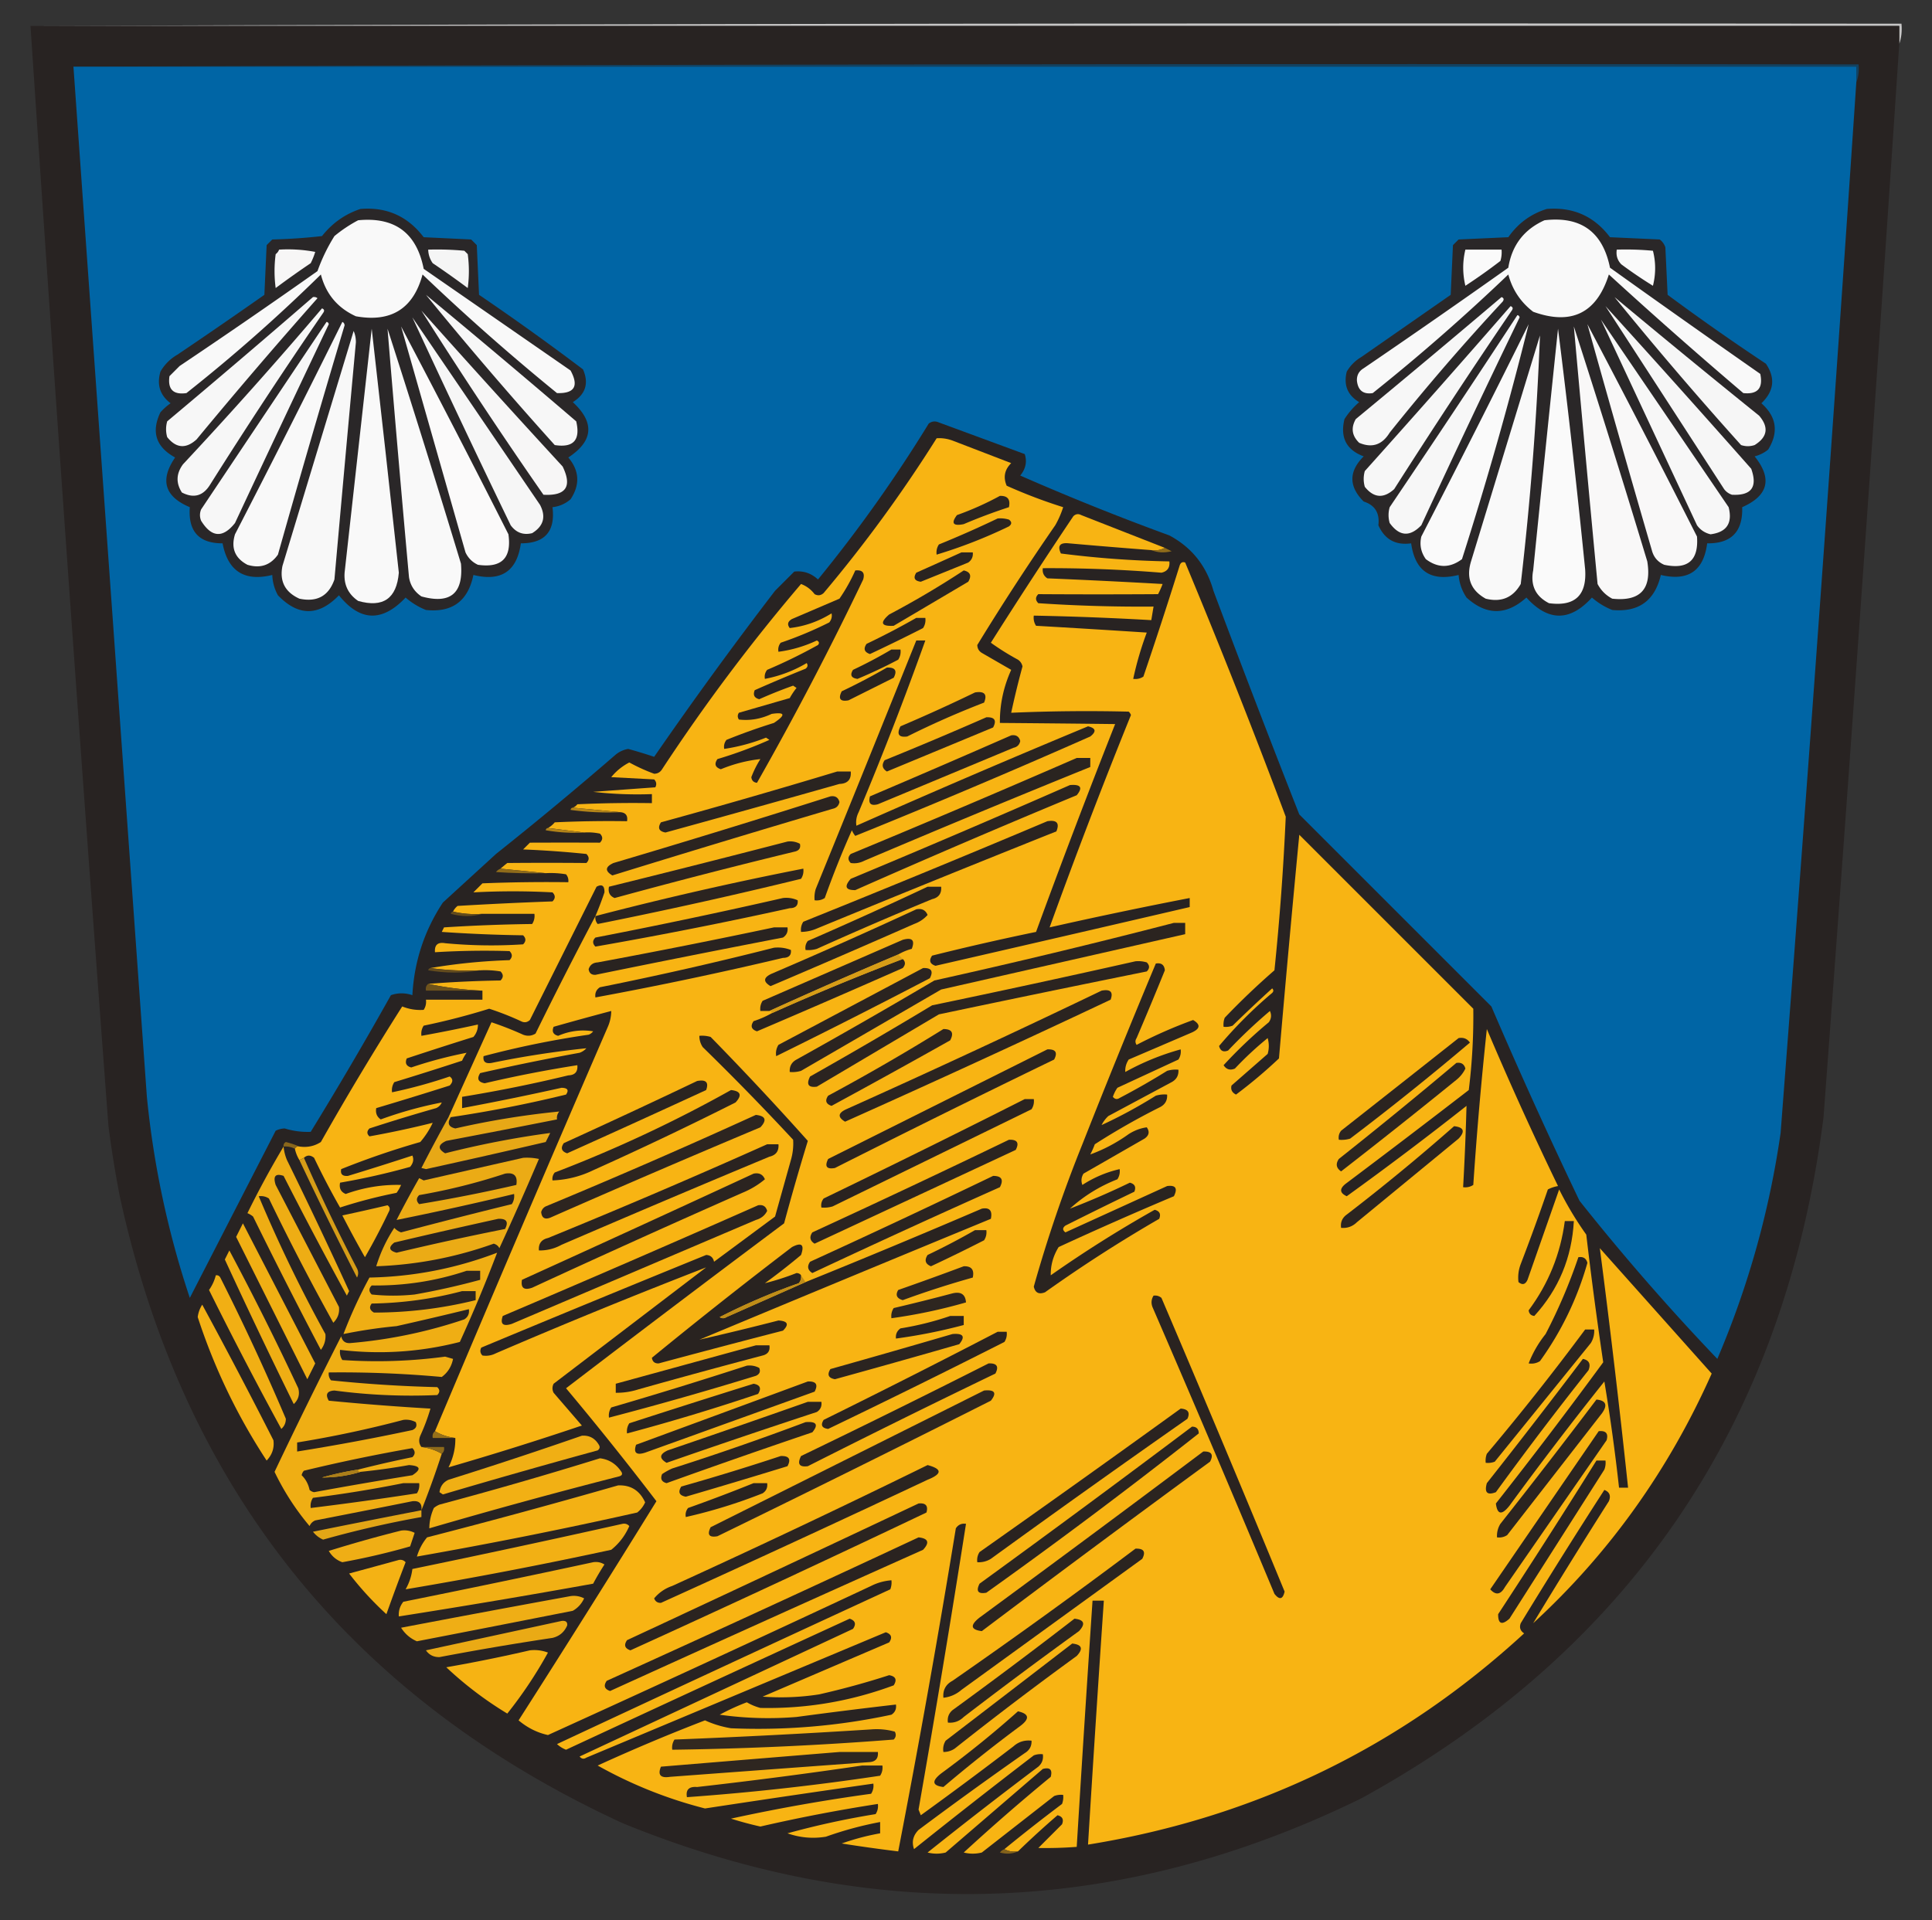 <svg xmlns="http://www.w3.org/2000/svg" width="855" height="850" style="shape-rendering:geometricPrecision;text-rendering:geometricPrecision;image-rendering:optimizeQuality;fill-rule:evenodd;clip-rule:evenodd"><rect width="100%" height="100%" fill="#333333" stroke="none"/><path style="opacity:1" fill="#c7c6c6" d="M13.5 11.5c275.833-1 551.833-1.333 828-1 .31 3.213-.023 6.213-1 9v-8h-827z"/><path style="opacity:1" fill="#282322" d="M13.5 11.5h827v8a56836.287 56836.287 0 0 1-33.5 475C789.685 630.041 721.518 730.541 602.5 796c-107.342 52.569-216.342 56.236-327 11C155.346 751.598 81.179 659.098 53 529.5a499.968 499.968 0 0 1-5-31 57798.092 57798.092 0 0 1-34.5-487z"/><path style="opacity:1" fill="#124262" d="M32.5 29.5c263.166-1 526.499-1.333 790-1 .306 2.885-.027 5.552-1 8v-7h-789z"/><path style="opacity:1" fill="#0065a5" d="M32.5 29.5h789v7a47651.369 47651.369 0 0 1-33.5 465c-4.974 34.562-14.307 67.895-28 100a1007.641 1007.641 0 0 1-61-70 2318.448 2318.448 0 0 1-39-86l-85-85a6271.43 6271.43 0 0 1-38-99c-3.07-11.011-9.57-19.178-19.5-24.5a1120.887 1120.887 0 0 1-66-26.5c2.417-2.934 3.084-6.1 2-9.5l-38-14c-1.612-.72-3.112-.554-4.5.5a625.523 625.523 0 0 1-49 69c-2.994-2.776-6.494-3.942-10.5-3.5l-8.5 8.5a1824.43 1824.43 0 0 0-53.5 73.5 217.786 217.786 0 0 0-11.5-3.5 12.01 12.01 0 0 0-5.5 2.5 1660.67 1660.67 0 0 1-53 44L196 399.5c-8.187 12.396-12.687 26.063-13.5 41-3.221-1.073-6.388-1.073-9.5 0a1725.645 1725.645 0 0 1-35.5 60.5 34.279 34.279 0 0 1-11.5-1.5 9.839 9.839 0 0 0-4 1l-38 74a406.915 406.915 0 0 1-19-89c-10.881-152-21.714-304-32.5-456z"/><path style="opacity:1" fill="#2a2728" d="M159.5 92.5c11.609-.963 20.942 3.204 28 12.5l21 1 2.5 2.5 1 22a1118.608 1118.608 0 0 1 46 33c2.682 6.135 1.182 10.969-4.5 14.5 9.764 9.047 9.098 17.214-2 24.5 4.928 5.872 5.261 12.038 1 18.5-2.318 1.993-4.984 3.159-8 3.5 1.31 10.685-3.357 16.019-14 16-1.719 12.37-8.719 17.037-21 14-2.384 11.564-9.384 16.73-21 15.5a31.313 31.313 0 0 1-9-5.5c-10.355 10.969-20.188 10.636-29.5-1-9 9.333-18 9.333-27 0a19.936 19.936 0 0 1-2.5-9c-12.298 3.024-19.631-1.643-22-14-10.457.035-15.29-5.299-14.5-16-11.168-4.681-13.335-12.014-6.5-22-8.495-4.651-10.662-11.317-6.5-20a25.534 25.534 0 0 1 4.5-4c-4.688-3.522-6.188-8.189-4.5-14a20.236 20.236 0 0 1 7.5-7.5 2408.92 2408.92 0 0 0 38.5-26.5l1-22 2.5-2.5a244.4 244.4 0 0 0 22-1.5c4.549-5.758 10.216-9.758 17-12zM684.5 92.5c11.689-.943 21.023 3.224 28 12.5l22 1a6.978 6.978 0 0 1 2.5 3.5l1 21a1038.72 1038.72 0 0 0 43.5 30.5c4.267 6.312 3.6 12.145-2 17.5 6.72 5.976 7.72 12.809 3 20.5a15.39 15.39 0 0 1-6 3c7.923 9.87 6.089 17.37-5.5 22.5.35 10.815-4.816 16.149-15.5 16-1.565 12.208-8.398 16.875-20.5 14-2.677 11.42-9.844 16.587-21.5 15.5a31 31 0 0 1-9-5.5c-9.667 10.667-19.333 10.667-29 0-8.869 7.97-17.702 7.97-26.5 0-2.035-3.061-3.201-6.395-3.5-10-12.264 3.044-19.264-1.623-21-14-6.862.965-11.695-1.702-14.5-8 .641-5.414-1.526-8.914-6.5-10.5-6.667-6.667-6.667-13.333 0-20-7.673-2.842-10.506-8.342-8.5-16.5a34.706 34.706 0 0 1 6.5-7.5c-5.135-3.055-6.968-7.555-5.5-13.5 1.597-2.719 3.763-4.886 6.5-6.5l39.5-27.5 1-22 2.5-2.5 22-1c4.271-6.129 9.938-10.296 17-12.5z"/><path style="opacity:1" fill="#f9f9f9" d="M158.5 97.5c16.213-1.568 25.88 5.599 29 21.5l65 45c3.744 6.908 1.744 10.242-6 10a998.126 998.126 0 0 1-59.5-52.5c-4.072 15.129-13.906 21.295-29.5 18.5-8.098-3.686-13.264-9.853-15.5-18.5A736.453 736.453 0 0 1 82.5 174c-5.833.833-8.333-1.667-7.5-7.5l4.5-4.5a3025.986 3025.986 0 0 0 61-42 79.19 79.19 0 0 1 7.5-15.5 61.077 61.077 0 0 1 10.5-7zM683.5 97.5c16.114-1.884 25.781 5.116 29 21a7321.88 7321.88 0 0 0 66.5 47c1.329 6.334-1.171 9.168-7.5 8.5a2207.425 2207.425 0 0 1-59.5-52.5c-5.387 17.11-16.554 22.61-33.5 16.5-5.543-4.253-9.209-9.753-11-16.5a891.653 891.653 0 0 1-60 52.5c-4.193.648-6.526-1.185-7-5.5-.094-2.412.906-4.245 3-5.5a4239.439 4239.439 0 0 0 64-44.5c1.577-9.905 6.911-16.905 16-21z"/><path style="opacity:1" fill="#f7f6f6" d="M123.5 110.5a64.873 64.873 0 0 1 16 1 29.825 29.825 0 0 1-2 5 398.162 398.162 0 0 0-15.5 11c-.667-5-.667-10 0-15 .717-.544 1.217-1.211 1.5-2z"/><path style="opacity:1" fill="#f5f5f5" d="M189.5 110.5c5.344-.166 10.677.001 16 .5l1.5 1.5c.667 5 .667 10 0 15a398.162 398.162 0 0 0-15.5-11 10.776 10.776 0 0 1-2-6z"/><path style="opacity:1" fill="#fafafa" d="M648.5 110.5h16a12.93 12.93 0 0 1-.5 5 251.942 251.942 0 0 1-15.5 11c-1.282-5.386-1.282-10.719 0-16zM715.5 110.5c5.344-.166 10.677.001 16 .5 1.304 5.114 1.304 10.281 0 15.5a200.194 200.194 0 0 1-14-9.5c-1.729-1.789-2.396-3.956-2-6.5z"/><path style="opacity:1" fill="#f7f7f7" d="M188.5 130.5a5179.779 5179.779 0 0 1 66.5 56c1.955 8.291-1.212 11.791-9.5 10.5a1769.11 1769.11 0 0 1-57-66.5zM138.5 131.5a2.428 2.428 0 0 1 2 .5A2370.037 2370.037 0 0 0 87 194.5c-4.71 4.269-9.042 3.936-13-1a12.5 12.5 0 0 1 0-7 5262.766 5262.766 0 0 0 64.5-55zM664.5 131.5c1.025.397 1.192 1.063.5 2a1027.616 1027.616 0 0 0-50 58c-3.325 5.427-7.825 6.927-13.5 4.5-3.223-3.112-3.723-6.612-1.5-10.5a6477.36 6477.36 0 0 0 64.5-54z"/><path style="opacity:1" fill="#f6f6f6" d="M714.5 131.5a4908.449 4908.449 0 0 0 64 52.5c4.375 5.121 3.709 9.455-2 13-2 .667-4 .667-6 0a1711.453 1711.453 0 0 1-56-65.5z"/><path style="opacity:1" fill="#f7f7f7" d="M668.5 135.5c1.025.397 1.192 1.063.5 2a3125.665 3125.665 0 0 0-52 79c-4.709 4.269-9.042 3.936-13-1a12.494 12.494 0 0 1 0-7 6563.684 6563.684 0 0 0 64.5-73z"/><path style="opacity:1" fill="#f6f6f6" d="M710.5 135.5a6773.593 6773.593 0 0 1 64.5 72c2.895 8.102.062 11.935-8.5 11.5a6.978 6.978 0 0 1-3.5-2.5 116060.814 116060.814 0 0 0-52.5-81z"/><path style="opacity:1" fill="#f7f7f7" d="M142.5 136.5c1.025.397 1.192 1.063.5 2a2285.987 2285.987 0 0 0-50 76c-3.104 5.043-7.27 6.21-12.5 3.5-2.705-4.224-2.538-8.391.5-12.5a1987.962 1987.962 0 0 0 61.5-69z"/><path style="opacity:1" fill="#f7f6f6" d="M186.5 137.5a5911.598 5911.598 0 0 0 62.5 69c4.303 8.881 1.47 13.047-8.5 12.5a2153.558 2153.558 0 0 1-54-81.5z"/><path style="opacity:1" fill="#f6f6f6" d="M182.5 140.5a92693.34 92693.34 0 0 1 56.5 83c2.71 5.229 1.543 9.396-3.5 12.5-3.921.959-7.088-.208-9.5-3.5a5750.09 5750.09 0 0 1-43.5-92z"/><path style="opacity:1" fill="#f7f7f7" d="M671.5 139.5c.543.06.876.393 1 1a5782.03 5782.03 0 0 0-43.5 92c-5.059 5.279-9.726 4.946-14-1a12.494 12.494 0 0 1 0-7 6939.279 6939.279 0 0 0 56.5-85z"/><path style="opacity:1" fill="#fafafa" d="M689.5 145.5c4.44 35.305 8.44 70.805 12 106.5.793 11.54-4.54 16.54-16 15-5.933-3.034-8.266-7.867-7-14.5a26253.95 26253.95 0 0 1 11-107z"/><path style="opacity:1" fill="#f9f8f8" d="M702.5 143.5a6208.432 6208.432 0 0 1 48.5 94c.784 10.545-4.05 14.712-14.5 12.5-2.881-1.251-4.714-3.417-5.5-6.5a9297.128 9297.128 0 0 1-28.5-100z"/><path style="opacity:1" fill="#f7f7f7" d="M708.5 141.5a92693.34 92693.34 0 0 1 56.5 83c1.802 7.076-.864 11.076-8 12-2.499-.583-4.499-1.916-6-4-14.178-30.355-28.345-60.688-42.5-91zM144.5 142.5c.543.06.876.393 1 1a14967.505 14967.505 0 0 0-41.5 88c-5.38 6.797-10.38 6.464-15-1-.667-1.667-.667-3.333 0-5 18.51-27.695 37.01-55.362 55.5-83z"/><path style="opacity:1" fill="#f9f9f9" d="M151.5 142.5c.597.235.93.735 1 1.5A6736.95 6736.95 0 0 0 123 245.5c-3.343 4.718-7.843 6.218-13.5 4.5-5.525-2.919-7.358-7.419-5.5-13.5a6205.517 6205.517 0 0 0 47.5-94z"/><path style="opacity:1" fill="#fbfafa" d="M177.5 144.5a5948.25 5948.25 0 0 1 47.5 92c1.5 10.5-3 15-13.5 13.5-2.5-1.167-4.333-3-5.5-5.5-9.507-33.364-19.007-66.697-28.5-100z"/><path style="opacity:1" fill="#f9f9f9" d="M681.5 148.5a1412.226 1412.226 0 0 1-8.5 110c-3.449 6.044-8.615 8.21-15.5 6.5-6.57-3.655-8.737-9.155-6.5-16.5 10.17-33.352 20.337-66.685 30.5-100z"/><path style="opacity:1" fill="#f9f8f8" d="M696.5 144.5a5860.393 5860.393 0 0 1 32.5 104c2.018 12.314-3.149 17.814-15.5 16.5-2.833-1.5-5-3.667-6.5-6.5-3.61-37.992-7.11-75.992-10.5-114z"/><path style="opacity:1" fill="#f9f9f9" d="M171.5 145.5a6351.31 6351.31 0 0 1 32.5 104c1.127 13.19-4.707 18.023-17.5 14.5-3.088-2.076-4.921-4.909-5.5-8.5a13087.372 13087.372 0 0 1-9.5-110z"/><path style="opacity:1" fill="#fafafa" d="M676.5 143.5c-8.612 34.711-18.445 69.378-29.5 104-5.333 4-10.667 4-16 0-2.174-3.046-2.841-6.38-2-10a6205.517 6205.517 0 0 0 47.5-94z"/><path style="opacity:1" fill="#f8f8f8" d="M156.5 146.5c.66 1.464.993 3.131 1 5a33435.167 33435.167 0 0 0-9.5 105c-2.554 7.315-7.721 10.148-15.5 8.5-6.361-2.89-8.861-7.723-7.5-14.5 10.504-34.686 21.004-69.353 31.5-104z"/><path style="opacity:1" fill="#f9f9f9" d="M164.5 145.5c4.067 35.839 8.067 71.839 12 108-.957 11.459-6.957 15.626-18 12.5-4.391-3-6.391-7.167-6-12.5l12-108z"/><path style="opacity:1" fill="#f8b413" d="M515.5 242.5c-1.765.961-3.765 1.295-6 1a2908.3 2908.3 0 0 1-36.5-3c-3.944-.405-5.11 1.095-3.5 4.5a438.343 438.343 0 0 0 48 3.5c.3 2.744-.867 4.411-3.5 5a614.22 614.22 0 0 0-52.5-2c-.273 1.951.393 3.451 2 4.5 17.008.7 34.008 1.534 51 2.5a37.138 37.138 0 0 1-2 4.5c-17.669.115-35.336.115-53 0-1.333 1.333-1.333 2.667 0 4a682.16 682.16 0 0 0 51 1.5l-1 6a1356.012 1356.012 0 0 0-52-2c-.214 1.644.12 3.144 1 4.5 16.338.942 32.671 1.942 49 3a144.505 144.505 0 0 0-6 20.5c1.644.214 3.144-.12 4.5-1a2099.341 2099.341 0 0 0 16-49c.423-1.456 1.256-1.956 2.5-1.5A3278.66 3278.66 0 0 1 569 361.5a1166.211 1166.211 0 0 1-5 68 325.946 325.946 0 0 0-22 21 8.43 8.43 0 0 0-.5 4 8.43 8.43 0 0 0 4-.5 643.2 643.2 0 0 1 17.5-16.5c.667.667.667 1.333 0 2a195.579 195.579 0 0 0-23.5 23.5c.559 2.188 1.893 2.854 4 2a228.489 228.489 0 0 1 18.5-17.5c.798 1.759.631 3.426-.5 5a204.54 204.54 0 0 0-20 19c1.193 1.884 2.859 2.384 5 1.5a145.783 145.783 0 0 1 14.5-13.5 12.494 12.494 0 0 1 0 7l-16 14c-.436 1.796.231 3.129 2 4a214.747 214.747 0 0 0 19-16 9892.23 9892.23 0 0 1 9-99l77 77a264.906 264.906 0 0 1-2 36 5172.928 5172.928 0 0 1-54.5 41.5c-2.803 2.222-2.637 4.055.5 5.5a1523.99 1523.99 0 0 0 53-40 1199.03 1199.03 0 0 1-1.5 36c1.644.214 3.144-.12 4.5-1 1.55-23.153 3.55-46.153 6-69a1521.973 1521.973 0 0 0 31.5 69.5 15.256 15.256 0 0 0-4.5 1.5 971.924 971.924 0 0 1-12 33c-.995 2.626-1.328 5.293-1 8 1.714 1.425 3.047 1.092 4-1l14-40a149.484 149.484 0 0 0 12 20 1869.01 1869.01 0 0 0 7.5 56.5 2299.627 2299.627 0 0 1-47.5 62.5c.61 4.963 2.61 5.296 6 1a1673.263 1673.263 0 0 1 42-55 855.392 855.392 0 0 1 6.5 47h4a4501.184 4501.184 0 0 0-12.5-106c16.513 18.512 33.013 37.012 49.5 55.5-19.022 42.733-45.356 79.566-79 110.5a2823.653 2823.653 0 0 1 33.5-54c.986-2.425.319-4.091-2-5a2629.625 2629.625 0 0 0-37 59c-.711 1.867-.211 3.367 1.5 4.5-54.743 50.368-119.076 81.535-193 93.5a16156.38 16156.38 0 0 1 7-108h-5a17973.624 17973.624 0 0 0-7 109c-5.676.428-11.343.595-17 .5l10.5-10.5c.854-2.107.188-3.441-2-4a396.926 396.926 0 0 0-17.5 16c-2.235.295-4.235-.039-6-1a787.866 787.866 0 0 1 25.5-20 8.43 8.43 0 0 0 .5-4 8.43 8.43 0 0 0-4 .5l-32 25a16.242 16.242 0 0 1-8 0 913.342 913.342 0 0 1 38.5-33.5c.833-3.167-.333-4.333-3.5-3.5l-43 37a16.242 16.242 0 0 1-8 0 2125.93 2125.93 0 0 1 49-38c1.655-1.444 2.322-3.278 2-5.5a8.43 8.43 0 0 0-4 .5 3167.128 3167.128 0 0 0-53 41.5c-1.112-3.18-.446-6.014 2-8.5a1857.453 1857.453 0 0 1 47-34c2.107-1.264 3.107-3.097 3-5.5-3.064-.356-5.731.477-8 2.5a1824.03 1824.03 0 0 1-41 30.5l-1-2.5a7142.235 7142.235 0 0 0 21-126.5c-1.951-.273-3.451.393-4.5 2a4955.766 4955.766 0 0 1-25.5 143 704.544 704.544 0 0 1-25-3.5 106.462 106.462 0 0 1 17-4.5v-5a159.577 159.577 0 0 0-24 6.5c-5.826.95-11.493.45-17-1.5a369.343 369.343 0 0 1 39-8.5c.88-1.356 1.214-2.856 1-4.5a730.897 730.897 0 0 0-52 10 154.915 154.915 0 0 1-13-3.5 794.106 794.106 0 0 1 62-11c.88-1.356 1.214-2.856 1-4.5a7640.617 7640.617 0 0 0-74.5 11 195.315 195.315 0 0 1-47.5-19 829.82 829.82 0 0 1 47.5-20c3.624 1.664 7.457 2.83 11.5 3.5a281.628 281.628 0 0 0 71-6c1.607-1.049 2.273-2.549 2-4.5a2308.544 2308.544 0 0 0-44 5.5c-11.406.933-22.739.6-34-1a98.031 98.031 0 0 1 12-5.5 23.663 23.663 0 0 0 6 2.5c20.272.413 39.939-2.92 59-10 1.563-2.476.896-3.976-2-4.5a354.954 354.954 0 0 1-31 8.5 109.38 109.38 0 0 1-25 1c18.633-7.992 37.299-15.992 56-24 1.5-2.167 1-3.667-1.5-4.5L259.5 778c-1.135.749-2.135.583-3-.5 40.272-18.801 80.605-37.634 121-56.5 1.5-2.167 1-3.667-1.5-4.5a30217.206 30217.206 0 0 0-125.5 58 12.403 12.403 0 0 1-4-2.5A30145.39 30145.39 0 0 1 394 703.5a8.43 8.43 0 0 0 .5-4 23.91 23.91 0 0 0-9 2.5 13833.311 13833.311 0 0 1-143 66c-4.744-1.038-9.077-3.205-13-6.5a7455.225 7455.225 0 0 0 61-97 1407.083 1407.083 0 0 0-40-50 10709.928 10709.928 0 0 1 96.5-73 1130.164 1130.164 0 0 1 10.5-36.5 1391.61 1391.61 0 0 0-43-46 12.93 12.93 0 0 0-5-.5c-.009 1.808.491 3.475 1.5 5a1158.45 1158.45 0 0 1 40 41c.201 3.015-.132 6.015-1 9l-7 25-27 20c-.408-1.91-1.575-2.91-3.5-3a13079.944 13079.944 0 0 0-99.5 41c-.684 1.284-.517 2.451.5 3.5 2.053.325 4.053-.009 6-1a2725.41 2725.41 0 0 1 93-38L245 612.5c-.667 1.333-.667 2.667 0 4l12.5 14.5a1401.58 1401.58 0 0 1-59 18.5c2.114-4.281 3.114-8.615 3-13-3.297-.39-6.297-1.39-9-3a20194.775 20194.775 0 0 1 76.5-179 17.758 17.758 0 0 0 1.5-7 1468.4 1468.4 0 0 0-25.5 7c-.854 2.107-.188 3.441 2 4 5.048-2.182 10.215-2.848 15.5-2a4.457 4.457 0 0 1-2 1.5 410.295 410.295 0 0 0-46.5 9.5c-.348 2.423.818 3.423 3.5 3a426.505 426.505 0 0 1 42-6.5 7.293 7.293 0 0 1-3 2 1040.437 1040.437 0 0 0-44 9c-1.563 2.476-.896 3.976 2 4.5a556 556 0 0 1 41-8c.28 2.888-1.053 4.388-4 4.5a626.242 626.242 0 0 1-47 9.5v5a1287.19 1287.19 0 0 0 44-9c2.687.038 3.354 1.038 2 3a558.884 558.884 0 0 1-51 10h-1a98350.839 98350.839 0 0 0 19-42 144.56 144.56 0 0 1 14 5.5c1.941.743 3.774.576 5.5-.5a1895.974 1895.974 0 0 1 26.5-52c1.466-3.436 2.8-6.936 4-10.5.062-2.965-1.105-3.798-3.5-2.5l-29.5 59c-1.223 1.114-2.556 1.281-4 .5a125.723 125.723 0 0 0-14-5.5 308.542 308.542 0 0 1-29 7.5c-.88 1.356-1.214 2.856-1 4.5a668.818 668.818 0 0 0 25-5c.028 2.082-.639 3.916-2 5.5a1917.623 1917.623 0 0 0-29.5 9.5c-.854 2.107-.188 3.441 2 4a190.177 190.177 0 0 1 24.5-6.5 18.08 18.08 0 0 0-2 3.5 1569.568 1569.568 0 0 1-30 9.5c-.88 1.356-1.214 2.856-1 4.5a220.064 220.064 0 0 0 25.5-7c1.543 1.077 1.543 2.411 0 4a1832.988 1832.988 0 0 1-32.5 10c-.384 2.165.283 3.832 2 5a175.466 175.466 0 0 1 27-7.5c-.498 1.158-1.331 1.991-2.5 2.5a805.31 805.31 0 0 0-29.5 9c-1.211 1.22-1.211 2.387 0 3.5a423.756 423.756 0 0 0 28-6 37.375 37.375 0 0 1-5.5 8.5 360.535 360.535 0 0 0-35 12c-.456 2.213.544 3.213 3 3 9.534-2.9 19.034-5.9 28.5-9 .723 1.664.39 3.331-1 5a307.105 307.105 0 0 1-31 7c-.49 2.448.343 4.115 2.5 5 8.014-2.887 16.181-4.22 24.5-4a18.08 18.08 0 0 1-2 3.5 214.62 214.62 0 0 0-25 6.5 343.675 343.675 0 0 1-11.5-22c-1.616-1.301-3.116-1.301-4.5 0l-2 1a16.339 16.339 0 0 1-2-5c.342-.838 1.008-1.172 2-1 3.507.506 6.674-.16 9.5-2a1346.21 1346.21 0 0 1 36-60c3.098 1.237 6.265 1.737 9.5 1.5.88-1.356 1.214-2.856 1-4.5h25v-4c-8.219-.346-16.219-1.346-24-3a506.426 506.426 0 0 1 32-1.5c1.333-1.333 1.333-2.667 0-4a40.914 40.914 0 0 0-9-.5c-7.519.325-14.852-.008-22-1 11.288-1.942 22.954-3.109 35-3.5 1.333-1.333 1.333-2.667 0-4a357.214 357.214 0 0 0-33 .5c-.263-3.234 1.237-4.568 4.5-4a215.045 215.045 0 0 0 34.5.5c1.333-1.333 1.333-2.667 0-4a649.326 649.326 0 0 1-36-1.5l1-2a761.932 761.932 0 0 1 39-1.5c.88-1.356 1.214-2.856 1-4.5h-23c-4.532.318-8.866-.015-13-1 .453-.958 1.119-1.792 2-2.5 13.992-.833 27.992-1.5 42-2 1.333-1.333 1.333-2.667 0-4a328.472 328.472 0 0 0-35 0l4-4c12.662-.5 25.329-.667 38-.5.17-1.322-.163-2.489-1-3.5a40.914 40.914 0 0 0-9-.5l-20-2a81.316 81.316 0 0 1 3-2.5c11.67-.105 23.336-.105 35 0 1.333-1.333 1.333-2.667 0-4a444.078 444.078 0 0 0-28-2l3-3a3906.52 3906.52 0 0 1 31 0c1.333-1.333 1.333-2.667 0-4a24.935 24.935 0 0 0-7-.5l-16-2a10.515 10.515 0 0 0 3-2.5c10.661-.5 21.328-.667 32-.5.412-2.473-.588-3.806-3-4l-21-2c.789-.283 1.456-.783 2-1.5 10.995-.5 21.995-.667 33-.5v-4a169.926 169.926 0 0 1-26-1c9.226-.679 18.393-1.346 27.5-2 .684-1.284.517-2.451-.5-3.5l-19-1a25.027 25.027 0 0 1 8-6.5 81.524 81.524 0 0 0 11 5c1.529-.029 2.696-.696 3.5-2a823.695 823.695 0 0 1 61.5-82c2.424.923 4.424 2.423 6 4.5 1.444.781 2.777.614 4-.5a611.28 611.28 0 0 0 50-68.5c2.345-.17 4.679.163 7 1l26 10c-2.929 2.91-3.595 6.243-2 10a227.065 227.065 0 0 0 25 9.5 41.002 41.002 0 0 1-3.5 8 1122.11 1122.11 0 0 0-34.5 53c.029 1.529.696 2.696 2 3.5l13 7.5c-3.419 7.6-5.085 15.434-5 23.5 17.02.135 34.02.302 51 .5a3849.49 3849.49 0 0 0-35 92 1133.165 1133.165 0 0 0-46 10.5c-1.5 2.167-1 3.667 1.5 4.5a39604.674 39604.674 0 0 0 112.5-26v-4a2066.368 2066.368 0 0 0-62 13 2678.313 2678.313 0 0 1 36-94 3.647 3.647 0 0 0-1-1.5 772.632 772.632 0 0 0-52 .5 384.025 384.025 0 0 1 5-20.5c-.259-1.261-.926-2.261-2-3a110.979 110.979 0 0 1-12-7.5 2468.472 2468.472 0 0 1 36.5-56c1.049-1.017 2.216-1.184 3.5-.5 12.355 4.846 24.688 9.68 37 14.5z"/><path style="opacity:1" fill="#2c2520" d="M442.5 219.5c3.41-.116 4.744 1.55 4 5a242.406 242.406 0 0 0-20 7.5c-4.726.963-5.726-.37-3-4a131.842 131.842 0 0 0 19-8.5z"/><path style="opacity:1" fill="#2b2420" d="M441.5 229.5a12.93 12.93 0 0 1 5 .5c1.333 1 1.333 2 0 3a217.315 217.315 0 0 1-32 12.5c-.214-1.644.12-3.144 1-4.5a465.815 465.815 0 0 0 26-11.5z"/><path style="opacity:1" fill="#906c1a" d="m515.5 242.5 3 1.5c-3.196.805-6.196.638-9-.5 2.235.295 4.235-.039 6-1z"/><path style="opacity:1" fill="#2a2420" d="M425.5 244.5h5c.203 1.89-.463 3.39-2 4.5-7.005 2.836-14.005 5.67-21 8.5-2.782-.359-3.448-1.692-2-4a3876.759 3876.759 0 0 0 20-9z"/><path style="opacity:1" fill="#2a2320" d="M378.5 252.5c3.18-.324 4.347 1.01 3.5 4a1433.185 1433.185 0 0 1-47 90c-1.5-.167-2.333-1-2.5-2.5a44.844 44.844 0 0 1 4-8c-5.969.65-11.802 2.15-17.5 4.5-2.5-.833-3-2.333-1.5-4.5a189.274 189.274 0 0 0 23-8.5l-1.5-1a82.729 82.729 0 0 1-18.5 5c-.262-1.478.071-2.811 1-4a261.528 261.528 0 0 1 21-7.5c5.317-3.559 4.984-4.893-1-4-4.734 2.236-9.567 3.069-14.5 2.5-.667-1-.667-2 0-3 7.468-2.163 14.968-4.33 22.5-6.5a32.367 32.367 0 0 1 3-4.5l-1.5-1a205.566 205.566 0 0 0-15 6c-2.188-.559-2.854-1.893-2-4a675.274 675.274 0 0 1 22.5-9.5c.951-.718 1.117-1.551.5-2.5-5.795 3.43-11.962 5.763-18.5 7-.262-1.478.071-2.811 1-4 7.7-3.266 15.2-6.933 22.5-11 .688-.832.521-1.498-.5-2a57.335 57.335 0 0 1-17 5c-.262-1.478.071-2.811 1-4a168.984 168.984 0 0 0 21.5-9c.982-1.259 1.315-2.592 1-4-5.756 3.584-11.923 5.751-18.5 6.5-1.227-1.587-.894-2.921 1-4l21-9a76.568 76.568 0 0 0 7-12.5z"/><path style="opacity:1" fill="#2b2420" d="M426.5 252.5c2.923.663 3.59 2.33 2 5l-33 19.5c-5.563.31-6.23-1.356-2-5a400.704 400.704 0 0 0 33-19.5zM405.5 273.5h4c.214 1.644-.12 3.144-1 4.5a764.74 764.74 0 0 1-23.5 11.5c-2.5-.833-3-2.333-1.5-4.5a340.99 340.99 0 0 0 22-11.5z"/><path style="opacity:1" fill="#2a231f" d="M394.5 287.5h4c.214 1.644-.12 3.144-1 4.5a221.243 221.243 0 0 1-18 8.5c-2.782-.359-3.448-1.692-2-4a203.845 203.845 0 0 0 17-9z"/><path style="opacity:1" fill="#29231f" d="M392.5 295.5c3.661-.15 4.661 1.35 3 4.5l-20 10c-3.667.667-4.667-.667-3-4a281.576 281.576 0 0 0 20-10.5z"/><path style="opacity:1" fill="#2d2520" d="M431.5 306.5c4.176-.669 5.509.831 4 4.5a387.772 387.772 0 0 0-34 15c-3.765.514-4.765-.986-3-4.5a751.855 751.855 0 0 0 33-15z"/><path style="opacity:1" fill="#2b2420" d="M436.5 317.5c3.661-.15 4.661 1.35 3 4.5l-47 19.5c-2.071-1.286-2.404-2.953-1-5a1748.781 1748.781 0 0 0 45-19z"/><path style="opacity:1" fill="#2a2420" d="M405.5 283.5h4a1508.437 1508.437 0 0 1-29.5 76c-.991 1.947-1.325 3.947-1 6a4636.899 4636.899 0 0 1 102.5-44c3.475.786 3.808 2.286 1 4.5a3462.364 3462.364 0 0 1-104 44 9.454 9.454 0 0 1-1.5-2.5 412.397 412.397 0 0 0-12 30c-1.356.88-2.856 1.214-4.5 1a12.93 12.93 0 0 1 .5-5 22981.524 22981.524 0 0 0 44.5-110z"/><path style="opacity:1" fill="#2a2320" d="M447.5 325.5c2.135-.353 3.468.48 4 2.5-.32 1.653-1.32 2.653-3 3l-60 25c-3.167.833-4.333-.333-3.5-3.5a6424.047 6424.047 0 0 0 62.5-27z"/><path style="opacity:1" fill="#2a2420" d="M476.5 335.5h6v4a6267.898 6267.898 0 0 0-100 41.5c-1.947.991-3.947 1.325-6 1-1.333-1.333-1.333-2.667 0-4a5898.37 5898.37 0 0 0 100-42.5zM370.5 341.5h6c.285 3.538-1.382 5.371-5 5.5a10091.092 10091.092 0 0 1-77 21.5c-2.896-.524-3.563-2.024-2-4.5a3156.674 3156.674 0 0 0 78-22.5z"/><path style="opacity:1" fill="#2b2420" d="M473.5 347.5c4.803-.41 5.803 1.09 3 4.5a4422.95 4422.95 0 0 0-98 42c-4.324.045-4.99-1.621-2-5a5557.127 5557.127 0 0 0 97-41.5zM367.5 352.5c2.135-.353 3.468.48 4 2.5-.32 1.653-1.32 2.653-3 3a8188.666 8188.666 0 0 0-97.5 29.5c-3.357-1.976-3.191-3.81.5-5.5a4963.87 4963.87 0 0 0 96-29.5z"/><path style="opacity:1" fill="#b58518" d="m253.5 357.5 21 2a121.862 121.862 0 0 1-22-1c.124-.607.457-.94 1-1z"/><path style="opacity:1" fill="#2a2320" d="M463.5 363.5c4.176-.669 5.509.831 4 4.5a10324.329 10324.329 0 0 0-106 43 17.758 17.758 0 0 1-7 1.5c-.214-1.644.12-3.144 1-4.5a6869.111 6869.111 0 0 0 108-44.5z"/><path style="opacity:1" fill="#b28318" d="m242.5 366.5 16 2a73.133 73.133 0 0 1-17-1c.124-.607.457-.94 1-1z"/><path style="opacity:1" fill="#2c2420" d="M348.5 372.5c1.967-.239 3.801.094 5.5 1 .448 1.909-.385 3.076-2.5 3.5a2777.546 2777.546 0 0 0-79.5 20.5c-2.157-.885-2.99-2.552-2.5-5a6825.5 6825.5 0 0 0 79-20z"/><path style="opacity:1" fill="#2b2420" d="M263.5 405.5a1531.257 1531.257 0 0 1 92-21c.214 1.644-.12 3.144-1 4.5a2186.731 2186.731 0 0 1-90 20c-.837-1.011-1.17-2.178-1-3.5z"/><path style="opacity:1" fill="#8f6b1a" d="m221.5 384.5 20 2c-7.341.166-14.674 0-22-.5.544-.717 1.211-1.217 2-1.5z"/><path style="opacity:1" fill="#2a2420" d="M410.5 392.5h6c.259 2.98-1.074 4.813-4 5.5a1720.23 1720.23 0 0 0-51 22 12.93 12.93 0 0 1-5 .5c-.262-1.478.071-2.811 1-4a1937.624 1937.624 0 0 0 53-24z"/><path style="opacity:1" fill="#282220" d="M346.5 397.5c2.292-.256 4.459.077 6.5 1 .271 2.307-.895 3.474-3.5 3.5a1958.971 1958.971 0 0 1-86 17c-1.333-1.333-1.333-2.667 0-4a2525.77 2525.77 0 0 0 83-17.5z"/><path style="opacity:1" fill="#2a2420" d="M405.5 402.5c2.448-.49 4.115.343 5 2.5-1.626 1.819-3.626 3.152-6 4a5341.116 5341.116 0 0 1-63.5 27.5c-3.357-1.976-3.191-3.81.5-5.5a2427.806 2427.806 0 0 0 64-28.5z"/><path style="opacity:1" fill="#644c1c" d="M200.5 403.5c4.134.985 8.468 1.318 13 1-4.515 1.312-9.182 1.312-14 0 .124-.607.457-.94 1-1z"/><path style="opacity:1" fill="#2b2420" d="M519.5 408.5h5v5c-35.962 8.156-71.962 16.323-108 24.5l-62 36a12.93 12.93 0 0 1-5 .5c-.177-2.481.823-4.314 3-5.5a2746.698 2746.698 0 0 0 61-35 3077.147 3077.147 0 0 0 106-25.5z"/><path style="opacity:1" fill="#292320" d="M342.5 410.5h6c.273 1.951-.393 3.451-2 4.5a7390.44 7390.44 0 0 0-83 16.5c-1.766.066-2.766-.768-3-2.5.593-1.882 1.927-2.882 4-3a3129.928 3129.928 0 0 0 78-15.5z"/><path style="opacity:1" fill="#2b2420" d="M397.5 422.5a2216.656 2216.656 0 0 0-57 25h-4c-.214-1.644.12-3.144 1-4.5l62-27c4.161-1.174 5.495.159 4 4a24.004 24.004 0 0 0-6 2.5z"/><path style="opacity:1" fill="#272220" d="M342.5 419.5c2.619-.268 5.119.065 7.5 1 .271 2.307-.895 3.474-3.5 3.5a1668.51 1668.51 0 0 1-83 17.5c-.273-1.951.393-3.451 2-4.5a1546.126 1546.126 0 0 0 77-17.5z"/><path style="opacity:1" fill="#292320" d="M399.5 424.5c1.282 1.208 1.282 2.542 0 4a5522.23 5522.23 0 0 1-64.5 28c-2.5-.833-3-2.333-1.5-4.5a43.047 43.047 0 0 0 8-3.5 1087.557 1087.557 0 0 1 58-24z"/><path style="opacity:1" fill="#2b2420" d="M502.5 425.5a12.93 12.93 0 0 1 5 .5c1.333 1.333 1.333 2.667 0 4a11228.088 11228.088 0 0 0-92 19l-54 32c-3.765.514-4.765-.986-3-4.5a2169.142 2169.142 0 0 0 54-31.5 5659.49 5659.49 0 0 0 90-19.5z"/><path style="opacity:1" fill="#d79d17" d="m397.5 422.5 2 2a1087.557 1087.557 0 0 0-58 24c0-.667-.333-1-1-1a2216.656 2216.656 0 0 1 57-25z"/><path style="opacity:1" fill="#2a2420" d="M511.5 426.5c2.448-.415 3.781.585 4 3a1679.087 1679.087 0 0 1-12.5 30c-.667 1-.667 2 0 3a208.882 208.882 0 0 1 25-11c3.357 1.976 3.191 3.81-.5 5.5l-28 12c-1.138 1.734-1.638 3.568-1.5 5.5a111.34 111.34 0 0 1 24.5-10c.214 1.644-.12 3.144-1 4.5l-27 12.5a15.69 15.69 0 0 0-2 4c.865 1.083 1.865 1.249 3 .5a324.533 324.533 0 0 0 21-12 12.93 12.93 0 0 1 5-.5c.177 2.481-.823 4.314-3 5.5l-28 15a13.92 13.92 0 0 0-3 4c8.139-3.742 16.139-8.075 24-13a12.93 12.93 0 0 1 5-.5c.177 2.481-.823 4.314-3 5.5a309.194 309.194 0 0 0-29 16.5 37.138 37.138 0 0 1-2 4.5c5.962-2.151 11.629-5.151 17-9 2.558-1.626 5.225-2.626 8-3 1.36 1.938 1.027 3.604-1 5l-27 15.5c-.985 1.598-1.151 3.265-.5 5 5.129-3.317 10.629-5.651 16.5-7 .214 1.644-.12 3.144-1 4.5-7.911 3.109-14.911 7.442-21 13a347.364 347.364 0 0 0 26.5-11.5c2.188.559 2.854 1.893 2 4-10.193 4.9-20.359 9.9-30.5 15-1.333 1-1.333 2 0 3l45-20.5c3.765-.514 4.765.986 3 4.5a1635.361 1635.361 0 0 0-51 22.5c-2.403 3.869-3.57 8.036-3.5 12.5a547.327 547.327 0 0 1 46-29c2.188.559 2.854 1.893 2 4a630.464 630.464 0 0 0-50.5 32.5c-2.737 1.08-4.404.246-5-2.5a611.644 611.644 0 0 1 21.5-63 4225.224 4225.224 0 0 1 32.5-80z"/><path style="opacity:1" fill="#2b2420" d="M408.5 428.5c3.661-.15 4.661 1.35 3 4.5a3256.451 3256.451 0 0 1-68 34.5c-.285-1.788.048-3.455 1-5 21.395-11.362 42.728-22.696 64-34z"/><path style="opacity:1" fill="#644c1d" d="M190.5 428.5c7.148.992 14.481 1.325 22 1-7.51 1.32-15.177 1.32-23 0 .124-.607.457-.94 1-1z"/><path style="opacity:1" fill="#6e531c" d="M189.5 435.5c7.781 1.654 15.781 2.654 24 3h-25c-.237-1.291.096-2.291 1-3z"/><path style="opacity:1" fill="#2b2420" d="M487.5 438.5c3.919-.754 5.253.58 4 4a6353.362 6353.362 0 0 1-117.5 54c-3.357-1.976-3.191-3.81.5-5.5a4762.726 4762.726 0 0 0 113-52.5z"/><path style="opacity:1" fill="#2c2420" d="M417.5 455.5c3.752.001 4.752 1.667 3 5a4044.455 4044.455 0 0 1-52.5 29c-2.5-.833-3-2.333-1.5-4.5a949.472 949.472 0 0 0 51-29.5z"/><path style="opacity:1" fill="#2b2420" d="M645.5 459.5c2.165-.384 3.832.283 5 2a1242.228 1242.228 0 0 1-53 42.5 12.93 12.93 0 0 1-5 .5c-.262-1.478.071-2.811 1-4a26366.224 26366.224 0 0 0 52-41zM463.5 464.5c3.661-.15 4.661 1.35 3 4.5a6538.747 6538.747 0 0 0-97 48c-3.667.667-4.667-.667-3-4l97-48.5z"/><path style="opacity:1" fill="#2c2520" d="M644.5 470.5c2.135-.353 3.468.48 4 2.5-.939 1.944-2.273 3.611-4 5a2965.89 2965.89 0 0 1-51 40.5c-2.157-1.466-2.49-3.3-1-5.5a2267.922 2267.922 0 0 0 52-42.5z"/><path style="opacity:1" fill="#2a2420" d="M308.5 478.5c3.919-.754 5.253.58 4 4a7201.14 7201.14 0 0 1-61.5 28c-2.5-.833-3-2.333-1.5-4.5a3756.622 3756.622 0 0 0 59-27.5z"/><path style="opacity:1" fill="#2b2420" d="M323.5 482.5c4.32.459 4.987 2.292 2 5.5a1572.324 1572.324 0 0 1-63 30 44.843 44.843 0 0 1-18 4.5c-.17-1.322.163-2.489 1-3.5 26.996-10.335 52.996-22.501 78-36.5z"/><path style="opacity:1" fill="#2a2320" d="M453.5 486.5h4c.214 1.644-.12 3.144-1 4.5l-88 43a12.93 12.93 0 0 1-5 .5c-.262-1.478.071-2.811 1-4a5523.543 5523.543 0 0 0 89-44z"/><path style="opacity:1" fill="#e7a816" d="M198.5 494.5h1c-1.677 2.639-1.01 4.306 2 5a368.04 368.04 0 0 1 46-7.5c-.837 1.011-1.17 2.178-1 3.5a6399.297 6399.297 0 0 1-49 9.5c-3.691 1.69-3.857 3.524-.5 5.5 15.534-3.937 31.034-6.937 46.5-9l-2 4a4388.796 4388.796 0 0 1-53 12l-2-.5a696.841 696.841 0 0 1 12-22.5z"/><path style="opacity:1" fill="#2d2520" d="M334.5 493.5c4.32.459 4.987 2.292 2 5.5a5788.764 5788.764 0 0 0-93 40c-2.42.915-3.753.082-4-2.5.318-1.147.984-1.981 2-2.5a2924.308 2924.308 0 0 0 93-40.5z"/><path style="opacity:1" fill="#2b2420" d="M643.5 498.5c4.32.459 4.987 2.292 2 5.5l-45 37c-1.941 1.903-4.274 2.736-7 2.5-.322-2.222.345-4.056 2-5.5a918.342 918.342 0 0 0 48-39.5zM446.5 504.5c3.661-.15 4.661 1.35 3 4.5l-89 41.5c-2.071-1.286-2.404-2.953-1-5a5245.535 5245.535 0 0 0 87-41z"/><path style="opacity:1" fill="#2a2320" d="M339.5 506.5h5c.259 2.98-1.074 4.813-4 5.5a7874.304 7874.304 0 0 0-92 39c-3.118 1.727-6.451 2.561-10 2.5-.259-2.98 1.074-4.813 4-5.5a3167.739 3167.739 0 0 0 97-41.5z"/><path style="opacity:1" fill="#8a671b" d="M132.5 507.5c-.992-.172-1.658.162-2 1-1.542-.801-3.208-1.134-5-1-.131-.876.202-1.543 1-2a41.653 41.653 0 0 1 6 2z"/><path style="opacity:1" fill="#eead14" d="M125.5 507.5a20.093 20.093 0 0 0 1.5 6 2299.618 2299.618 0 0 1 27.5 58l-1 2a2002.457 2002.457 0 0 1-28-53c-3.583-1.23-4.749.104-3.5 4l28 54c.335 2.68-.499 5.013-2.5 7a1070.975 1070.975 0 0 1-28.5-55c-1.356-.88-2.856-1.214-4.5-1a641.45 641.45 0 0 0 29.5 61c.257 2.517-.41 4.85-2 7a2442.949 2442.949 0 0 1-30-59 9.454 9.454 0 0 0-2.5-1.5 411.514 411.514 0 0 1 16-29.5z"/><path style="opacity:1" fill="#ebab15" d="M231.5 512.5c2.357-.163 4.69.003 7 .5a1447.782 1447.782 0 0 1-17.5 39.5c-.519-1.016-1.353-1.682-2.5-2-16.826 6.032-34.159 9.365-52 10a66.005 66.005 0 0 1 8-17 7.293 7.293 0 0 0 3 2 2636.437 2636.437 0 0 1 49-12.5c.88-1.356 1.214-2.856 1-4.5a1446.05 1446.05 0 0 1-52 11.5 476.948 476.948 0 0 1 10-18.5l2 1c14.793-3.368 29.46-6.701 44-10z"/><path style="opacity:1" fill="#2b2420" d="M333.5 519.5c2.448-.49 4.115.343 5 2.5-2.973 2.491-6.306 4.491-10 6a5810.399 5810.399 0 0 0-93 42c-3.611 1.254-5.111.088-4.5-3.5a14764.694 14764.694 0 0 0 102.5-47zM223.5 519.5c4-.667 5.667 1 5 5a699.719 699.719 0 0 1-43 8.5c-1.333-1.333-1.333-2.667 0-4 13.036-2.259 25.702-5.426 38-9.5zM439.5 520.5c3.752.001 4.752 1.667 3 5a4614.572 4614.572 0 0 0-83 38c-2.071-1.286-2.404-2.953-1-5a4548.693 4548.693 0 0 0 81-38z"/><path style="opacity:1" fill="#f3b114" d="M171.5 533.5c1.073.751 1.24 1.751.5 3a285.621 285.621 0 0 1-10.5 20 493.001 493.001 0 0 1-10-18.5 973.56 973.56 0 0 0 20-4.5z"/><path style="opacity:1" fill="#2b2420" d="M335.5 533.5c2.135-.353 3.468.48 4 2.5-1.02 2.026-2.687 3.359-5 4l-108 46c-3.896 1.249-5.23.083-4-3.5a8789.305 8789.305 0 0 0 113-49z"/><path style="opacity:1" fill="#292320" d="M354.5 564.5c.17 1.322-.163 2.489-1 3.5a284.146 284.146 0 0 0-35 15c1 .667 2 .667 3 0a25094.763 25094.763 0 0 1 35-15.5 3939.644 3939.644 0 0 0 78-32.5c3.43-.638 4.763.862 4 4.5a32385.797 32385.797 0 0 0-129 53.5 1326.947 1326.947 0 0 0 35-8.5c4.131.242 4.797 1.742 2 4.5a5115.291 5115.291 0 0 0-55 14.5c-1.766.066-2.766-.768-3-2.5a2286.536 2286.536 0 0 1 62-49c4.259-2.242 5.592-1.076 4 3.5a287.744 287.744 0 0 1-16 12.5 113.144 113.144 0 0 0 14-4.5c.916.043 1.583.376 2 1zM220.5 539.5c3.661-.15 4.661 1.35 3 4.5a1277.295 1277.295 0 0 0-48 10.5c-3.36-.905-3.693-2.405-1-4.5a2870.816 2870.816 0 0 1 46-10.5z"/><path style="opacity:1" fill="#2c2420" d="M692.5 540.5h4c-.893 16.211-6.727 30.211-17.5 42-1.5-.167-2.333-1-2.5-2.5 8.755-11.76 14.088-24.927 16-39.5z"/><path style="opacity:1" fill="#f0af14" d="M107.5 541.5c10.637 20.605 21.304 41.272 32 62l-3.5 7-31.5-63 3-6z"/><path style="opacity:1" fill="#d69d17" d="M134.5 512.5a823.018 823.018 0 0 0 23.5 49c.667 1.333.667 2.667 0 4a1872.585 1872.585 0 0 1-25.5-52l2-1z"/><path style="opacity:1" fill="#2d2520" d="M431.5 544.5h5c.214 1.644-.12 3.144-1 4.5a760.936 760.936 0 0 1-23.5 11.5c-2.502-1.001-3.002-2.667-1.5-5a309.293 309.293 0 0 0 21-11z"/><path style="opacity:1" fill="#efae14" d="M101.5 553.5a1300.117 1300.117 0 0 1 30.5 61c.738 2.712.071 5.045-2 7a2819.188 2819.188 0 0 1-30.5-64l2-4z"/><path style="opacity:1" fill="#2a2320" d="M698.5 556.5c2.135-.353 3.468.48 4 2.5-4.476 15.784-11.476 30.284-21 43.5-1.545.952-3.212 1.285-5 1 1.801-4.659 4.301-8.992 7.5-13a240.979 240.979 0 0 0 14.5-34z"/><path style="opacity:1" fill="#2f2620" d="M426.5 560.5c3.41-.116 4.744 1.55 4 5a419.447 419.447 0 0 0-31 10c-2.653-.785-3.32-2.285-2-4.5 9.803-3.432 19.47-6.932 29-10.5z"/><path style="opacity:1" fill="#f1af14" d="M95.5 564.5c.876-.131 1.543.202 2 1a1052.94 1052.94 0 0 1 29 62.5c.007 1.812-.66 3.312-2 4.5a1787.217 1787.217 0 0 1-32-61.5 19.209 19.209 0 0 0 3-6.5z"/><path style="opacity:1" fill="#2e2620" d="M421.5 572.5c3.741-.901 5.741.432 6 4a234.565 234.565 0 0 1-33 7c-.214-1.644.12-3.144 1-4.5a914.02 914.02 0 0 0 26-6.5z"/><path style="opacity:1" fill="#2a2320" d="M510.5 573.5c1.322-.17 2.489.163 3.5 1a11062.307 11062.307 0 0 1 54.5 130c-.786 3.475-2.286 3.808-4.5 1a10609.39 10609.39 0 0 0-54-127c-.64-1.765-.473-3.432.5-5z"/><path style="opacity:1" fill="#c08d18" d="m354.5 564.5 2 3a25094.763 25094.763 0 0 0-35 15.5c-1 .667-2 .667-3 0a284.146 284.146 0 0 1 35-15c.837-1.011 1.17-2.178 1-3.5z"/><path style="opacity:1" fill="#f4b114" d="M89.5 577.5a2535.31 2535.31 0 0 1 31.5 60c.459 3.43-.541 6.43-3 9-12.971-19.777-23.138-40.943-30.5-63.5a13.013 13.013 0 0 1 2-5.5z"/><path style="opacity:1" fill="#2a2320" d="M420.5 582.5h6v4a240.415 240.415 0 0 1-30 6c-.203-1.89.463-3.39 2-4.5 7.607-1.235 14.94-3.068 22-5.5z"/><path style="opacity:1" fill="#efae14" d="M186.5 640.5c3.297.39 6.297 1.39 9 3a414.506 414.506 0 0 1-9 25c.345-2.988-.988-4.321-4-4a6734.043 6734.043 0 0 1-43 8.5c-1.167.5-2 1.333-2.5 2.5a112.956 112.956 0 0 1-15.5-24 2502.607 2502.607 0 0 1 29.5-60c.479 2.146 1.812 3.146 4 3a212.78 212.78 0 0 0 50.5-10.5c1.607-1.049 2.273-2.549 2-4.5a1782.939 1782.939 0 0 1-32 7.5 219.53 219.53 0 0 0-23.5 3.5 209.368 209.368 0 0 1 11.5-25c19.507-.38 38.34-4.047 56.5-11a659.569 659.569 0 0 1-16.5 39.5c-17.415 4.47-35.082 5.636-53 3.5-.214 1.644.12 3.144 1 4.5a225.643 225.643 0 0 0 45.5-1.5l3.5 1c-.682 3.381-2.349 6.048-5 8a491.23 491.23 0 0 0-50-2c-.17 1.322.163 2.489 1 3.5a585.928 585.928 0 0 0 47 3c1.211 1.113 1.211 2.28 0 3.5a256.472 256.472 0 0 1-45.5-2c-3.285.2-4.118 1.7-2.5 4.5a1147.145 1147.145 0 0 0 45 3.5 89.454 89.454 0 0 1-4.5 12c-.78 1.887-.613 3.554.5 5z"/><path style="opacity:1" fill="#2c2420" d="M204.5 571.5h6v4a186.894 186.894 0 0 1-45 5.5c-1.894-1.079-2.227-2.413-1-4 13.699-.211 27.032-2.044 40-5.5z"/><path style="opacity:1" fill="#2c2520" d="M206.5 562.5h6v4a321.352 321.352 0 0 1-29 6.5 90.455 90.455 0 0 1-19 0c-1.333-1.333-1.333-2.667 0-4 14.511.19 28.511-1.977 42-6.5z"/><path style="opacity:1" fill="#2b2420" d="M701.5 588.5h4a10.098 10.098 0 0 1-1.5 6L661.5 647a8.43 8.43 0 0 1-4 .5 8.43 8.43 0 0 1 .5-4 1134.476 1134.476 0 0 0 43.5-55z"/><path style="opacity:1" fill="#2a231f" d="M441.5 589.5h4c.214 1.644-.12 3.144-1 4.5a4226.462 4226.462 0 0 1-78 38.5c-2.782-.359-3.448-1.692-2-4a4146.76 4146.76 0 0 0 77-39z"/><path style="opacity:1" fill="#2b2420" d="M421.5 590.5c4.803-.41 5.803 1.09 3 4.5a5155.436 5155.436 0 0 1-55 15.5c-2.896-.524-3.563-2.024-2-4.5a5561.376 5561.376 0 0 0 54-15.5z"/><path style="opacity:1" fill="#2a2320" d="M334.5 595.5h6c.363 2.411-.637 3.911-3 4.5a3334.807 3334.807 0 0 0-55 15 31.284 31.284 0 0 1-10 1.5v-4c20.742-5.684 41.409-11.35 62-17z"/><path style="opacity:1" fill="#2a2420" d="M700.5 601.5c2.744.572 3.577 2.238 2.5 5a1604.472 1604.472 0 0 0-41 54c-3.841 1.495-5.174.161-4-4a3268.759 3268.759 0 0 0 42.5-55z"/><path style="opacity:1" fill="#2b2420" d="M437.5 603.5c3.661-.15 4.661 1.35 3 4.5a4793.982 4793.982 0 0 0-83 41c-3.765.514-4.765-.986-3-4.5a4800.156 4800.156 0 0 0 83-41zM330.5 604.5c1.967-.239 3.801.094 5.5 1 .658 1.608.158 2.775-1.5 3.5a1575.304 1575.304 0 0 1-65 18.5c-.214-1.644.12-3.144 1-4.5 20.22-5.91 40.22-12.076 60-18.5z"/><path style="opacity:1" fill="#2a2420" d="M357.5 611.5c3.661-.15 4.661 1.35 3 4.5l-75 27c-3.896 1.249-5.23.083-4-3.5a49305.65 49305.65 0 0 0 76-28zM333.5 612.5c2.889.499 3.556 1.999 2 4.5a949.185 949.185 0 0 1-58 17.5c-.214-1.644.12-3.144 1-4.5a5081.434 5081.434 0 0 1 55-17.5z"/><path style="opacity:1" fill="#2e2620" d="M435.5 615.5c4.744-.462 5.744 1.038 3 4.5a10183.203 10183.203 0 0 1-121 60c-3.667.667-4.667-.667-3-4l121-60.5z"/><path style="opacity:1" fill="#2a2420" d="M357.5 620.5h6c.273 1.951-.393 3.451-2 4.5a3885.087 3885.087 0 0 0-66.5 22.5c-3.357-1.976-3.191-3.81.5-5.5a6645.842 6645.842 0 0 0 62-21.5z"/><path style="opacity:1" fill="#2b2420" d="M706.5 619.5c4.2.414 5.033 2.414 2.5 6l-42 54c-1.356.88-2.856 1.214-4.5 1a10.098 10.098 0 0 1 1.5-6 3268.759 3268.759 0 0 0 42.5-55z"/><path style="opacity:1" fill="#2a2320" d="M522.5 623.5c3.264.226 4.264 1.726 3 4.5a6297.245 6297.245 0 0 0-87 62 10.098 10.098 0 0 1-6 1.5c-.214-1.644.12-3.144 1-4.5a9207.948 9207.948 0 0 0 89-63.5z"/><path style="opacity:1" fill="#272120" d="M178.5 628.5c1.967-.239 3.801.094 5.5 1 .658 1.608.158 2.775-1.5 3.5a979.305 979.305 0 0 1-51 9.5v-4a489.192 489.192 0 0 0 47-10z"/><path style="opacity:1" fill="#2b2420" d="M356.5 629.5c4.803-.41 5.803 1.09 3 4.5a3691.165 3691.165 0 0 0-64.5 22.5c-2.188-.559-2.854-1.893-2-4a29.517 29.517 0 0 1 4.5-2.5 1226.74 1226.74 0 0 0 59-20.5z"/><path style="opacity:1" fill="#2a2420" d="M527.5 631.5c1.984-.016 2.984.984 3 3a2464.782 2464.782 0 0 1-94 70.5c-3.667.667-4.667-.667-3-4a7002.763 7002.763 0 0 0 94-69.5zM707.5 633.5c3.18-.324 4.347 1.01 3.5 4l-45 65c-1.882 3.391-4.049 3.724-6.5 1 16.01-23.362 32.01-46.696 48-70z"/><path style="opacity:1" fill="#967019" d="M192.5 633.5c2.703 1.61 5.703 2.61 9 3h-10c-.237-1.291.096-2.291 1-3z"/><path style="opacity:1" fill="#f0af14" d="M257.5 635.5c3.285-.231 5.785 1.103 7.5 4 .617.949.451 1.782-.5 2.5a3487.195 3487.195 0 0 0-68.5 19.5l-1.5-1c.356-2.615 1.689-4.448 4-5.5a2038.045 2038.045 0 0 0 59-19.5z"/><path style="opacity:1" fill="#8d6a1a" d="M186.5 640.5h10c.237 1.291-.096 2.291-1 3-2.703-1.61-5.703-2.61-9-3z"/><path style="opacity:1" fill="#2b2420" d="M532.5 642.5c3.661-.15 4.661 1.35 3 4.5a8725.045 8725.045 0 0 0-101 75c-4.963-.61-5.296-2.61-1-6a11565.792 11565.792 0 0 0 99-73.5zM345.5 644.5c3.661-.15 4.661 1.35 3 4.5a3491.61 3491.61 0 0 1-45 13.5c-2.896-.524-3.563-2.024-2-4.5a1048.403 1048.403 0 0 0 44-13.5z"/><path style="opacity:1" fill="#f2b014" d="M265.5 645.5c4.003.471 7.169 2.471 9.5 6 .591.983.257 1.65-1 2a2601.081 2601.081 0 0 0-84 23c.015-3.07.682-6.07 2-9a9.454 9.454 0 0 1 2.5-1.5 1841.377 1841.377 0 0 0 71-20.5z"/><path style="opacity:1" fill="#2a2320" d="M706.5 646.5h4a8.43 8.43 0 0 1-.5 4l-42 66c-3.379 2.99-5.045 2.324-5-2a3678.228 3678.228 0 0 0 43.5-68z"/><path style="opacity:1" fill="#292320" d="M158.5 650.5a137.094 137.094 0 0 0-16 3.5c5.885.017 11.552-.816 17-2.5a286.418 286.418 0 0 0 21.5-3c5.095.332 5.595 1.832 1.5 4.5a1974.995 1974.995 0 0 0-43.5 7.5 3.943 3.943 0 0 1-2-1c-.538-2.58-1.704-4.747-3.5-6.5a3.943 3.943 0 0 1 1-2 768.05 768.05 0 0 1 48-10c1.333 1.333 1.333 2.667 0 4a509.41 509.41 0 0 0-24 5.5z"/><path style="opacity:1" fill="#2b2420" d="M410.5 648.5c6.509 1.726 6.509 3.893 0 6.5a9280.277 9280.277 0 0 1-118 54.5c-1.5.047-2.5-.619-3-2 2.142-2.573 4.808-4.406 8-5.5a4396.47 4396.47 0 0 0 113-53.5z"/><path style="opacity:1" fill="#ab7e1a" d="M158.5 650.5c0 .667.333 1 1 1-5.448 1.684-11.115 2.517-17 2.5a137.094 137.094 0 0 1 16-3.5z"/><path style="opacity:1" fill="#2a2320" d="M178.5 656.5h7c.214 1.644-.12 3.144-1 4.5a1513.183 1513.183 0 0 1-47 6.5c-.214-1.644.12-3.144 1-4.5a540.271 540.271 0 0 0 40-6.5z"/><path style="opacity:1" fill="#292320" d="M333.5 656.5h6c.273 1.951-.393 3.451-2 4.5a230.432 230.432 0 0 1-34 10.5c-.262-1.478.071-2.811 1-4a730.891 730.891 0 0 0 29-11z"/><path style="opacity:1" fill="#f3b114" d="M273.5 657.5c5.606-.252 9.606 2.248 12 7.5a11.821 11.821 0 0 1-3.5 4.5 2101.295 2101.295 0 0 1-97.5 19.5c.943-3.188 2.443-6.021 4.5-8.5a3123.348 3123.348 0 0 0 84.5-23z"/><path style="opacity:1" fill="#2b2420" d="M406.5 665.5c3.18-.324 4.347 1.01 3.5 4a8318.811 8318.811 0 0 1-131 61c-2.5-.833-3-2.333-1.5-4.5 43.11-20.084 86.11-40.251 129-60.5z"/><path style="opacity:1" fill="#e3a616" d="M186.5 668.5v3a456.715 456.715 0 0 0-43.5 10c-1.775-.77-3.275-1.937-4.5-3.5a6093.176 6093.176 0 0 1 48-9.5z"/><path style="opacity:1" fill="#f2b014" d="M275.5 674.5c1.175-.219 2.175.114 3 1-1.841 4.207-4.508 7.707-8 10.5a1982.637 1982.637 0 0 1-91 17.5 23.942 23.942 0 0 0 3-9 5694.314 5694.314 0 0 0 93-20z"/><path style="opacity:1" fill="#efae15" d="M177.5 677.5a9.86 9.86 0 0 1 6 1l-2 6a302.233 302.233 0 0 1-30 7c-2.582-.911-4.582-2.577-6-5a578.829 578.829 0 0 1 32-9z"/><path style="opacity:1" fill="#2a2320" d="M406.5 680.5c4.32.459 4.987 2.292 2 5.5A24426.661 24426.661 0 0 0 270 748.5c-2.5-.833-3-2.333-1.5-4.5 46.21-20.942 92.21-42.109 138-63.5z"/><path style="opacity:1" fill="#2a2420" d="M502.5 685.5c3.661-.15 4.661 1.35 3 4.5l-80 58c-2.318 1.993-4.984 3.159-8 3.5-.312-3.388 1.021-5.888 4-7.5a2658.649 2658.649 0 0 0 81-58.5z"/><path style="opacity:1" fill="#f4b214" d="M176.5 690.5c1.175-.219 2.175.114 3 1a947.74 947.74 0 0 0-8.5 23 139.892 139.892 0 0 1-16.5-18 4574.617 4574.617 0 0 0 22-6z"/><path style="opacity:1" fill="#f1b014" d="M262.5 691.5c1.788-.285 3.455.048 5 1a107.8 107.8 0 0 0-5 8.5 3899.695 3899.695 0 0 1-86 14.5c-.183-2.436.484-4.603 2-6.5a6183.248 6183.248 0 0 0 84-17.5z"/><path style="opacity:1" fill="#efae15" d="M252.5 706.5a9.86 9.86 0 0 1 6 1c-1.102 2.389-2.769 4.223-5 5.5a16259.72 16259.72 0 0 1-69 13.5c-2.92-1.249-5.253-3.249-7-6a9190.378 9190.378 0 0 1 75-14z"/><path style="opacity:1" fill="#2c2520" d="M475.5 716.5c4.32.459 4.987 2.292 2 5.5a2230.92 2230.92 0 0 0-51 38c-1.941 1.903-4.274 2.736-7 2.5-.322-2.222.345-4.056 2-5.5a2325.21 2325.21 0 0 0 54-40.5z"/><path style="opacity:1" fill="#eaaa15" d="M248.5 717.5c1.855-.228 2.688.439 2.5 2-1.26 2.928-3.427 4.761-6.5 5.5a1304.264 1304.264 0 0 0-50 8.5c-2.573.047-4.573-.953-6-3 20.117-4.355 40.117-8.688 60-13z"/><path style="opacity:1" fill="#2c2520" d="M474.5 727.5c4.32.459 4.987 2.292 2 5.5a1604.472 1604.472 0 0 0-54 41c-1.525 1.009-3.192 1.509-5 1.5-.285-1.788.048-3.455 1-5a32133.936 32133.936 0 0 0 56-43z"/><path style="opacity:1" fill="#f6b313" d="M234.5 730.5c2.747-.313 5.414.02 8 1a192.15 192.15 0 0 1-18 27 160.93 160.93 0 0 1-27-20.5 685.866 685.866 0 0 0 37-7.5z"/><path style="opacity:1" fill="#2a2420" d="M450.5 757.5c4.965 1.108 5.298 3.274 1 6.5a658.165 658.165 0 0 0-34 27c-4.963-.61-5.296-2.61-1-6a454.898 454.898 0 0 0 34-27.5z"/><path style="opacity:1" fill="#322920" d="M385.5 765.5c3.606-.289 7.106.044 10.5 1 .684 1.284.517 2.451-.5 3.5a1510.055 1510.055 0 0 1-98 4.5c-.214-1.644.12-3.144 1-4.5a3459.207 3459.207 0 0 0 87-4.5z"/><path style="opacity:1" fill="#2e2620" d="M371.5 775.5h17c.28 2.888-1.053 4.388-4 4.5a67239.839 67239.839 0 0 0-88 6.5c-4.187.659-5.52-.841-4-4.5 26.487-2.192 52.82-4.358 79-6.5zM381.5 781.5h9c.214 1.644-.12 3.144-1 4.5a1101.41 1101.41 0 0 1-85.5 9.5c-.589-3.29.911-4.79 4.5-4.5 24.527-2.773 48.86-5.94 73-9.5z"/><path style="opacity:1" fill="#83621b" d="M444.5 818.5c1.765.961 3.765 1.295 6 1-2.466 1.134-5.133 1.301-8 .5.544-.717 1.211-1.217 2-1.5z"/></svg>